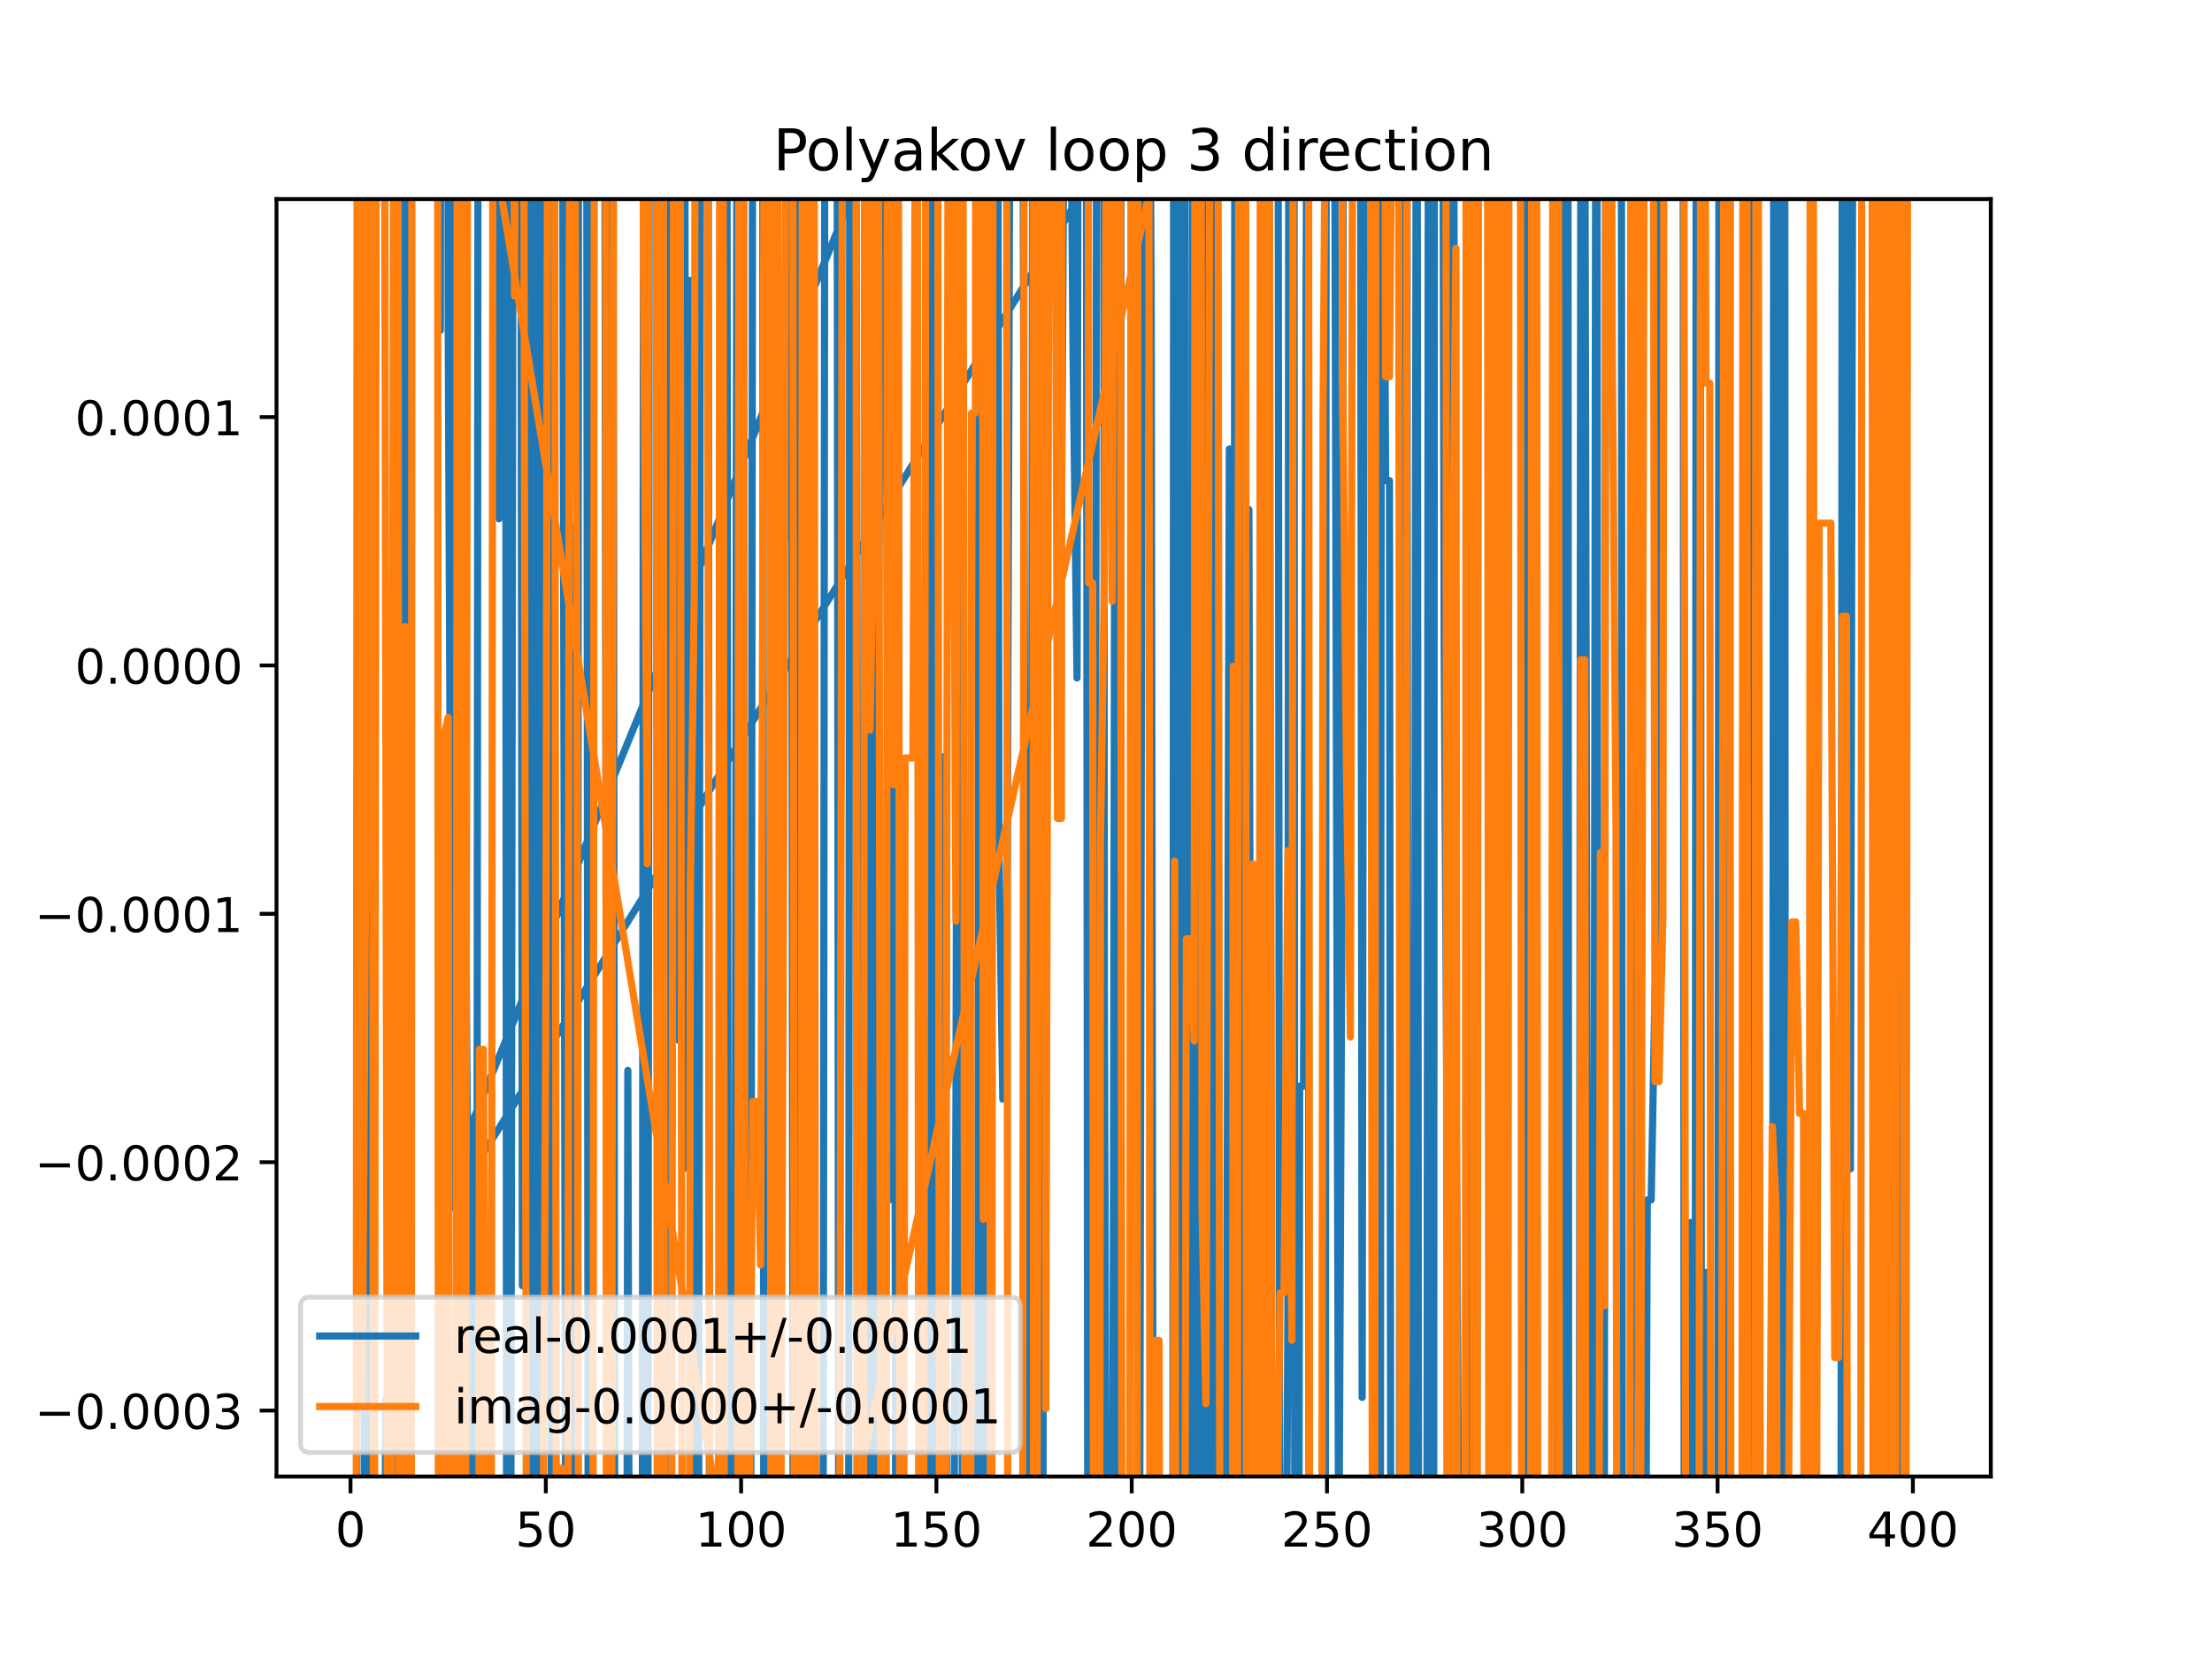 <?xml version="1.0" encoding="utf-8" standalone="no"?>
<!DOCTYPE svg PUBLIC "-//W3C//DTD SVG 1.1//EN"
  "http://www.w3.org/Graphics/SVG/1.1/DTD/svg11.dtd">
<!-- Created with matplotlib (https://matplotlib.org/) -->
<svg height="345.6pt" version="1.1" viewBox="0 0 460.8 345.6" width="460.8pt" xmlns="http://www.w3.org/2000/svg" xmlns:xlink="http://www.w3.org/1999/xlink">
 <defs>
  <style type="text/css">
*{stroke-linecap:butt;stroke-linejoin:round;}
  </style>
 </defs>
 <g id="figure_1">
  <g id="patch_1">
   <path d="M 0 345.6 
L 460.8 345.6 
L 460.8 0 
L 0 0 
z
" style="fill:#ffffff;"/>
  </g>
  <g id="axes_1">
   <g id="patch_2">
    <path d="M 57.6 307.584 
L 414.72 307.584 
L 414.72 41.472 
L 57.6 41.472 
z
" style="fill:#ffffff;"/>
   </g>
   <g id="matplotlib.axis_1">
    <g id="xtick_1">
     <g id="line2d_1">
      <defs>
       <path d="M 0 0 
L 0 3.5 
" id="ma4614da8e5" style="stroke:#000000;stroke-width:0.8;"/>
      </defs>
      <g>
       <use style="stroke:#000000;stroke-width:0.8;" x="73.019" xlink:href="#ma4614da8e5" y="307.584"/>
      </g>
     </g>
     <g id="text_1">
      <!-- 0 -->
      <defs>
       <path d="M 31.781 66.406 
Q 24.172 66.406 20.328 58.906 
Q 16.5 51.422 16.5 36.375 
Q 16.5 21.391 20.328 13.891 
Q 24.172 6.391 31.781 6.391 
Q 39.453 6.391 43.281 13.891 
Q 47.125 21.391 47.125 36.375 
Q 47.125 51.422 43.281 58.906 
Q 39.453 66.406 31.781 66.406 
z
M 31.781 74.219 
Q 44.047 74.219 50.516 64.516 
Q 56.984 54.828 56.984 36.375 
Q 56.984 17.969 50.516 8.266 
Q 44.047 -1.422 31.781 -1.422 
Q 19.531 -1.422 13.062 8.266 
Q 6.594 17.969 6.594 36.375 
Q 6.594 54.828 13.062 64.516 
Q 19.531 74.219 31.781 74.219 
z
" id="DejaVuSans-48"/>
      </defs>
      <g transform="translate(69.838 322.182)scale(0.1 -0.1)">
       <use xlink:href="#DejaVuSans-48"/>
      </g>
     </g>
    </g>
    <g id="xtick_2">
     <g id="line2d_2">
      <g>
       <use style="stroke:#000000;stroke-width:0.8;" x="113.703" xlink:href="#ma4614da8e5" y="307.584"/>
      </g>
     </g>
     <g id="text_2">
      <!-- 50 -->
      <defs>
       <path d="M 10.797 72.906 
L 49.516 72.906 
L 49.516 64.594 
L 19.828 64.594 
L 19.828 46.734 
Q 21.969 47.469 24.109 47.828 
Q 26.266 48.188 28.422 48.188 
Q 40.625 48.188 47.75 41.5 
Q 54.891 34.812 54.891 23.391 
Q 54.891 11.625 47.562 5.094 
Q 40.234 -1.422 26.906 -1.422 
Q 22.312 -1.422 17.547 -0.641 
Q 12.797 0.141 7.719 1.703 
L 7.719 11.625 
Q 12.109 9.234 16.797 8.062 
Q 21.484 6.891 26.703 6.891 
Q 35.156 6.891 40.078 11.328 
Q 45.016 15.766 45.016 23.391 
Q 45.016 31 40.078 35.438 
Q 35.156 39.891 26.703 39.891 
Q 22.75 39.891 18.812 39.016 
Q 14.891 38.141 10.797 36.281 
z
" id="DejaVuSans-53"/>
      </defs>
      <g transform="translate(107.34 322.182)scale(0.1 -0.1)">
       <use xlink:href="#DejaVuSans-53"/>
       <use x="63.623" xlink:href="#DejaVuSans-48"/>
      </g>
     </g>
    </g>
    <g id="xtick_3">
     <g id="line2d_3">
      <g>
       <use style="stroke:#000000;stroke-width:0.8;" x="154.386" xlink:href="#ma4614da8e5" y="307.584"/>
      </g>
     </g>
     <g id="text_3">
      <!-- 100 -->
      <defs>
       <path d="M 12.406 8.297 
L 28.516 8.297 
L 28.516 63.922 
L 10.984 60.406 
L 10.984 69.391 
L 28.422 72.906 
L 38.281 72.906 
L 38.281 8.297 
L 54.391 8.297 
L 54.391 0 
L 12.406 0 
z
" id="DejaVuSans-49"/>
      </defs>
      <g transform="translate(144.842 322.182)scale(0.1 -0.1)">
       <use xlink:href="#DejaVuSans-49"/>
       <use x="63.623" xlink:href="#DejaVuSans-48"/>
       <use x="127.246" xlink:href="#DejaVuSans-48"/>
      </g>
     </g>
    </g>
    <g id="xtick_4">
     <g id="line2d_4">
      <g>
       <use style="stroke:#000000;stroke-width:0.8;" x="195.07" xlink:href="#ma4614da8e5" y="307.584"/>
      </g>
     </g>
     <g id="text_4">
      <!-- 150 -->
      <g transform="translate(185.526 322.182)scale(0.1 -0.1)">
       <use xlink:href="#DejaVuSans-49"/>
       <use x="63.623" xlink:href="#DejaVuSans-53"/>
       <use x="127.246" xlink:href="#DejaVuSans-48"/>
      </g>
     </g>
    </g>
    <g id="xtick_5">
     <g id="line2d_5">
      <g>
       <use style="stroke:#000000;stroke-width:0.8;" x="235.753" xlink:href="#ma4614da8e5" y="307.584"/>
      </g>
     </g>
     <g id="text_5">
      <!-- 200 -->
      <defs>
       <path d="M 19.188 8.297 
L 53.609 8.297 
L 53.609 0 
L 7.328 0 
L 7.328 8.297 
Q 12.938 14.109 22.625 23.891 
Q 32.328 33.688 34.812 36.531 
Q 39.547 41.844 41.422 45.531 
Q 43.312 49.219 43.312 52.781 
Q 43.312 58.594 39.234 62.25 
Q 35.156 65.922 28.609 65.922 
Q 23.969 65.922 18.812 64.312 
Q 13.672 62.703 7.812 59.422 
L 7.812 69.391 
Q 13.766 71.781 18.938 73 
Q 24.125 74.219 28.422 74.219 
Q 39.75 74.219 46.484 68.547 
Q 53.219 62.891 53.219 53.422 
Q 53.219 48.922 51.531 44.891 
Q 49.859 40.875 45.406 35.406 
Q 44.188 33.984 37.641 27.219 
Q 31.109 20.453 19.188 8.297 
z
" id="DejaVuSans-50"/>
      </defs>
      <g transform="translate(226.209 322.182)scale(0.1 -0.1)">
       <use xlink:href="#DejaVuSans-50"/>
       <use x="63.623" xlink:href="#DejaVuSans-48"/>
       <use x="127.246" xlink:href="#DejaVuSans-48"/>
      </g>
     </g>
    </g>
    <g id="xtick_6">
     <g id="line2d_6">
      <g>
       <use style="stroke:#000000;stroke-width:0.8;" x="276.437" xlink:href="#ma4614da8e5" y="307.584"/>
      </g>
     </g>
     <g id="text_6">
      <!-- 250 -->
      <g transform="translate(266.893 322.182)scale(0.1 -0.1)">
       <use xlink:href="#DejaVuSans-50"/>
       <use x="63.623" xlink:href="#DejaVuSans-53"/>
       <use x="127.246" xlink:href="#DejaVuSans-48"/>
      </g>
     </g>
    </g>
    <g id="xtick_7">
     <g id="line2d_7">
      <g>
       <use style="stroke:#000000;stroke-width:0.8;" x="317.12" xlink:href="#ma4614da8e5" y="307.584"/>
      </g>
     </g>
     <g id="text_7">
      <!-- 300 -->
      <defs>
       <path d="M 40.578 39.312 
Q 47.656 37.797 51.625 33 
Q 55.609 28.219 55.609 21.188 
Q 55.609 10.406 48.188 4.484 
Q 40.766 -1.422 27.094 -1.422 
Q 22.516 -1.422 17.656 -0.516 
Q 12.797 0.391 7.625 2.203 
L 7.625 11.719 
Q 11.719 9.328 16.594 8.109 
Q 21.484 6.891 26.812 6.891 
Q 36.078 6.891 40.938 10.547 
Q 45.797 14.203 45.797 21.188 
Q 45.797 27.641 41.281 31.266 
Q 36.766 34.906 28.719 34.906 
L 20.219 34.906 
L 20.219 43.016 
L 29.109 43.016 
Q 36.375 43.016 40.234 45.922 
Q 44.094 48.828 44.094 54.297 
Q 44.094 59.906 40.109 62.906 
Q 36.141 65.922 28.719 65.922 
Q 24.656 65.922 20.016 65.031 
Q 15.375 64.156 9.812 62.312 
L 9.812 71.094 
Q 15.438 72.656 20.344 73.438 
Q 25.25 74.219 29.594 74.219 
Q 40.828 74.219 47.359 69.109 
Q 53.906 64.016 53.906 55.328 
Q 53.906 49.266 50.438 45.094 
Q 46.969 40.922 40.578 39.312 
z
" id="DejaVuSans-51"/>
      </defs>
      <g transform="translate(307.576 322.182)scale(0.1 -0.1)">
       <use xlink:href="#DejaVuSans-51"/>
       <use x="63.623" xlink:href="#DejaVuSans-48"/>
       <use x="127.246" xlink:href="#DejaVuSans-48"/>
      </g>
     </g>
    </g>
    <g id="xtick_8">
     <g id="line2d_8">
      <g>
       <use style="stroke:#000000;stroke-width:0.8;" x="357.804" xlink:href="#ma4614da8e5" y="307.584"/>
      </g>
     </g>
     <g id="text_8">
      <!-- 350 -->
      <g transform="translate(348.26 322.182)scale(0.1 -0.1)">
       <use xlink:href="#DejaVuSans-51"/>
       <use x="63.623" xlink:href="#DejaVuSans-53"/>
       <use x="127.246" xlink:href="#DejaVuSans-48"/>
      </g>
     </g>
    </g>
    <g id="xtick_9">
     <g id="line2d_9">
      <g>
       <use style="stroke:#000000;stroke-width:0.8;" x="398.487" xlink:href="#ma4614da8e5" y="307.584"/>
      </g>
     </g>
     <g id="text_9">
      <!-- 400 -->
      <defs>
       <path d="M 37.797 64.312 
L 12.891 25.391 
L 37.797 25.391 
z
M 35.203 72.906 
L 47.609 72.906 
L 47.609 25.391 
L 58.016 25.391 
L 58.016 17.188 
L 47.609 17.188 
L 47.609 0 
L 37.797 0 
L 37.797 17.188 
L 4.891 17.188 
L 4.891 26.703 
z
" id="DejaVuSans-52"/>
      </defs>
      <g transform="translate(388.944 322.182)scale(0.1 -0.1)">
       <use xlink:href="#DejaVuSans-52"/>
       <use x="63.623" xlink:href="#DejaVuSans-48"/>
       <use x="127.246" xlink:href="#DejaVuSans-48"/>
      </g>
     </g>
    </g>
   </g>
   <g id="matplotlib.axis_2">
    <g id="ytick_1">
     <g id="line2d_10">
      <defs>
       <path d="M 0 0 
L -3.5 0 
" id="m1b2d227f02" style="stroke:#000000;stroke-width:0.8;"/>
      </defs>
      <g>
       <use style="stroke:#000000;stroke-width:0.8;" x="57.6" xlink:href="#m1b2d227f02" y="293.85"/>
      </g>
     </g>
     <g id="text_10">
      <!-- −0.0003 -->
      <defs>
       <path d="M 10.594 35.5 
L 73.188 35.5 
L 73.188 27.203 
L 10.594 27.203 
z
" id="DejaVuSans-8722"/>
       <path d="M 10.688 12.406 
L 21 12.406 
L 21 0 
L 10.688 0 
z
" id="DejaVuSans-46"/>
      </defs>
      <g transform="translate(7.23 297.649)scale(0.1 -0.1)">
       <use xlink:href="#DejaVuSans-8722"/>
       <use x="83.789" xlink:href="#DejaVuSans-48"/>
       <use x="147.412" xlink:href="#DejaVuSans-46"/>
       <use x="179.199" xlink:href="#DejaVuSans-48"/>
       <use x="242.822" xlink:href="#DejaVuSans-48"/>
       <use x="306.445" xlink:href="#DejaVuSans-48"/>
       <use x="370.068" xlink:href="#DejaVuSans-51"/>
      </g>
     </g>
    </g>
    <g id="ytick_2">
     <g id="line2d_11">
      <g>
       <use style="stroke:#000000;stroke-width:0.8;" x="57.6" xlink:href="#m1b2d227f02" y="242.107"/>
      </g>
     </g>
     <g id="text_11">
      <!-- −0.0002 -->
      <g transform="translate(7.23 245.907)scale(0.1 -0.1)">
       <use xlink:href="#DejaVuSans-8722"/>
       <use x="83.789" xlink:href="#DejaVuSans-48"/>
       <use x="147.412" xlink:href="#DejaVuSans-46"/>
       <use x="179.199" xlink:href="#DejaVuSans-48"/>
       <use x="242.822" xlink:href="#DejaVuSans-48"/>
       <use x="306.445" xlink:href="#DejaVuSans-48"/>
       <use x="370.068" xlink:href="#DejaVuSans-50"/>
      </g>
     </g>
    </g>
    <g id="ytick_3">
     <g id="line2d_12">
      <g>
       <use style="stroke:#000000;stroke-width:0.8;" x="57.6" xlink:href="#m1b2d227f02" y="190.365"/>
      </g>
     </g>
     <g id="text_12">
      <!-- −0.0001 -->
      <g transform="translate(7.23 194.164)scale(0.1 -0.1)">
       <use xlink:href="#DejaVuSans-8722"/>
       <use x="83.789" xlink:href="#DejaVuSans-48"/>
       <use x="147.412" xlink:href="#DejaVuSans-46"/>
       <use x="179.199" xlink:href="#DejaVuSans-48"/>
       <use x="242.822" xlink:href="#DejaVuSans-48"/>
       <use x="306.445" xlink:href="#DejaVuSans-48"/>
       <use x="370.068" xlink:href="#DejaVuSans-49"/>
      </g>
     </g>
    </g>
    <g id="ytick_4">
     <g id="line2d_13">
      <g>
       <use style="stroke:#000000;stroke-width:0.8;" x="57.6" xlink:href="#m1b2d227f02" y="138.623"/>
      </g>
     </g>
     <g id="text_13">
      <!-- 0.0000 -->
      <g transform="translate(15.609 142.422)scale(0.1 -0.1)">
       <use xlink:href="#DejaVuSans-48"/>
       <use x="63.623" xlink:href="#DejaVuSans-46"/>
       <use x="95.41" xlink:href="#DejaVuSans-48"/>
       <use x="159.033" xlink:href="#DejaVuSans-48"/>
       <use x="222.656" xlink:href="#DejaVuSans-48"/>
       <use x="286.279" xlink:href="#DejaVuSans-48"/>
      </g>
     </g>
    </g>
    <g id="ytick_5">
     <g id="line2d_14">
      <g>
       <use style="stroke:#000000;stroke-width:0.8;" x="57.6" xlink:href="#m1b2d227f02" y="86.88"/>
      </g>
     </g>
     <g id="text_14">
      <!-- 0.0001 -->
      <g transform="translate(15.609 90.68)scale(0.1 -0.1)">
       <use xlink:href="#DejaVuSans-48"/>
       <use x="63.623" xlink:href="#DejaVuSans-46"/>
       <use x="95.41" xlink:href="#DejaVuSans-48"/>
       <use x="159.033" xlink:href="#DejaVuSans-48"/>
       <use x="222.656" xlink:href="#DejaVuSans-48"/>
       <use x="286.279" xlink:href="#DejaVuSans-49"/>
      </g>
     </g>
    </g>
   </g>
   <g id="line2d_15">
    <path clip-path="url(#p90f986b285)" d="M 74.316 346.6 
L 74.612 -1 
M 75.667 -1 
L 75.99 346.6 
M 76.53 346.6 
L 76.821 -1 
M 77.499 -1 
L 77.901 308.5 
L 78.198 346.6 
M 80.178 346.6 
L 80.342 291.588 
L 80.447 346.6 
M 81.797 346.6 
L 81.969 247.198 
L 82.271 346.6 
M 82.971 346.6 
L 83.36 -1 
M 84.052 -1 
L 84.41 166.034 
L 84.675 -1 
M 91.092 -1 
L 91.733 68.826 
L 91.791 -1 
M 93.306 -1 
L 93.361 65.585 
L 94.174 251.62 
L 94.688 -1 
M 95.6 -1 
L 95.802 47.565 
L 96.616 132.222 
L 97.429 245.501 
L 236.567 22.266 
L 237.381 339.329 
L 238.078 -1 
M 239.53 -1 
L 239.822 67.591 
L 240.247 346.6 
M 244.33 346.6 
L 244.502 -1 
M 244.934 -1 
L 245.129 346.6 
M 245.801 346.6 
L 245.945 -1 
M 246.78 -1 
L 246.947 346.6 
M 248.194 346.6 
L 248.394 -1 
M 249.213 -1 
L 249.446 346.6 
M 249.734 346.6 
L 249.981 -1 
M 250.806 -1 
L 251.045 346.6 
M 251.925 346.6 
L 252.027 312.137 
L 252.417 -1 
M 253.105 -1 
L 253.376 346.6 
M 255.354 346.6 
L 256.095 93.53 
L 256.732 346.6 
M 256.966 346.6 
L 257.253 -1 
M 258.184 -1 
L 258.466 346.6 
M 259.876 346.6 
L 260.163 106.156 
L 260.828 346.6 
M 263.665 346.6 
L 264.1 -1 
M 266.241 -1 
L 266.595 346.6 
M 267.9 346.6 
L 268.3 272.212 
L 268.489 -1 
M 269.562 -1 
L 269.735 346.6 
M 270.548 346.6 
L 270.741 226.284 
L 271.555 226.284 
L 272.287 -1 
M 272.393 -1 
L 272.732 346.6 
M 276.094 346.6 
L 276.272 -1 
M 278.009 -1 
L 278.064 29.112 
L 278.878 334.55 
L 279.691 158.788 
L 279.819 -1 
M 283.406 -1 
L 283.76 291.105 
L 284.178 -1 
M 285.245 -1 
L 285.387 57.427 
L 285.559 -1 
M 286.325 -1 
L 286.524 346.6 
M 287.552 346.6 
L 287.77 -1 
M 288.219 -1 
L 288.642 100.126 
L 289.455 100.126 
L 289.744 346.6 
M 291.516 346.6 
L 291.74 -1 
M 293.051 -1 
L 293.397 346.6 
M 294.528 346.6 
L 295.046 -1 
M 295.214 -1 
L 295.528 346.6 
M 297.236 346.6 
L 297.563 -1 
M 297.62 -1 
L 297.935 346.6 
M 298.652 346.6 
L 298.816 -1 
M 300.557 -1 
L 300.847 133.803 
L 301.66 272.534 
L 302.196 -1 
M 302.793 -1 
L 303.288 219.27 
L 304.046 346.6 
M 305.277 346.6 
L 305.729 334.934 
L 306.543 133.457 
L 306.9 346.6 
M 307.485 346.6 
L 307.648 -1 
M 310.136 -1 
L 310.411 346.6 
M 310.839 346.6 
L 311.152 -1 
M 312.684 -1 
L 312.949 346.6 
M 317.575 346.6 
L 317.891 -1 
M 319.832 -1 
L 320.079 346.6 
M 323.4 346.6 
L 323.63 179.849 
L 324.258 -1 
M 324.546 -1 
L 325.216 346.6 
M 325.269 346.6 
L 325.461 -1 
M 326.625 -1 
L 326.8 346.6 
M 329 346.6 
L 329.325 10.916 
L 330.139 10.916 
L 330.89 346.6 
M 331.965 346.6 
L 332.448 -1 
M 332.658 -1 
L 332.941 346.6 
M 334.183 346.6 
L 334.207 329.392 
L 334.527 -1 
M 336.582 -1 
L 336.648 37.217 
L 336.71 -1 
M 337.751 -1 
L 337.967 346.6 
M 339.698 346.6 
L 340.214 -1 
M 341.011 -1 
L 341.36 346.6 
M 342.799 346.6 
L 343.158 249.961 
L 343.971 249.961 
L 344.785 205.52 
L 345.599 205.52 
L 345.846 -1 
M 350.62 -1 
L 350.864 346.6 
M 352.002 346.6 
L 352.108 254.669 
L 352.319 346.6 
M 353.112 346.6 
L 353.363 -1 
M 354.176 -1 
L 354.473 346.6 
M 354.974 346.6 
L 355.363 265.066 
L 356.176 265.066 
L 356.222 346.6 
M 357.834 346.6 
L 358.111 -1 
M 359.184 -1 
L 359.431 275.855 
L 360.245 342.164 
L 360.451 -1 
M 363.537 -1 
L 363.806 346.6 
M 364.819 346.6 
L 365.088 -1 
M 365.498 -1 
L 365.94 59.242 
L 366.368 346.6 
M 369.237 346.6 
L 369.518 -1 
M 370.335 -1 
L 370.523 346.6 
M 371.175 346.6 
L 371.395 -1 
M 371.793 -1 
L 371.937 346.6 
M 383.499 346.6 
L 383.788 -1 
M 384.824 -1 
L 385.469 243.531 
L 386.008 -1 
M 392.439 -1 
L 392.792 254.25 
L 393.252 -1 
M 394.059 -1 
L 394.419 153.69 
L 394.997 -1 
M 395.313 -1 
L 395.755 346.6 
M 396.464 346.6 
L 396.86 129.468 
L 397.275 -1 
M 194.543 -1 
L 98.243 234.107 
L 98.477 346.6 
M 99.296 346.6 
L 99.595 -1 
M 103.451 -1 
L 103.939 108.076 
L 104.036 -1 
M 105.311 -1 
L 105.552 346.6 
M 106.305 346.6 
L 106.38 344.569 
L 106.916 -1 
M 108.486 -1 
L 108.821 267.838 
L 109.219 -1 
M 109.844 -1 
L 110.105 346.6 
M 110.818 346.6 
L 111.099 -1 
M 111.44 -1 
L 111.747 346.6 
M 112.402 346.6 
L 112.707 -1 
M 112.987 -1 
L 113.152 346.6 
M 114.79 346.6 
L 115.119 -1 
M 117.161 -1 
L 117.885 346.6 
M 119.148 346.6 
L 119.398 109.585 
L 119.97 346.6 
M 120.285 346.6 
L 120.539 -1 
M 122.203 -1 
L 122.549 346.6 
M 122.759 346.6 
L 123.11 -1 
M 125.975 -1 
L 126.516 346.6 
M 126.892 346.6 
L 127.342 -1 
M 127.699 -1 
L 128.08 346.6 
M 130.574 346.6 
L 130.79 222.993 
L 131.105 346.6 
M 133.798 346.6 
L 134.044 38.214 
L 134.635 346.6 
M 134.959 346.6 
L 135.261 -1 
M 136.801 -1 
L 137.034 346.6 
M 138.084 346.6 
L 138.113 332.032 
L 138.138 346.6 
M 139.328 346.6 
L 139.638 -1 
M 141.025 -1 
L 141.367 216.678 
L 141.71 -1 
M 142.629 -1 
L 142.995 243.355 
L 143.808 58.408 
L 145.176 346.6 
M 145.511 346.6 
L 145.958 -1 
M 147.506 -1 
L 147.817 346.6 
M 149.571 346.6 
L 150.318 200.167 
L 150.655 -1 
M 151.417 -1 
L 151.766 346.6 
M 153.025 346.6 
L 153.545 -1 
M 154.661 -1 
L 154.957 346.6 
M 156.373 346.6 
L 156.81 -1 
M 158.882 -1 
L 159.121 346.6 
M 159.943 346.6 
L 160.082 302.454 
L 160.306 346.6 
M 161.242 346.6 
L 161.709 189.905 
L 162.027 -1 
M 163.634 -1 
L 164.15 111.906 
L 164.964 111.906 
L 165.236 346.6 
M 166.215 346.6 
L 166.54 -1 
M 166.717 -1 
L 167.405 298.025 
L 168.193 -1 
M 169.303 -1 
L 169.499 346.6 
M 170.631 346.6 
L 170.66 324.628 
L 171.473 324.628 
L 171.844 -1 
M 174.37 -1 
L 174.743 346.6 
M 176.763 346.6 
L 177.04 -1 
M 178.252 -1 
L 178.796 252.201 
L 179.61 201.193 
L 180.424 307.238 
L 181.098 -1 
M 181.326 -1 
L 181.811 346.6 
M 182.433 346.6 
L 182.865 153.231 
L 183.678 32.802 
L 184.492 32.802 
L 185.306 249.936 
L 186.119 13.903 
L 186.624 346.6 
M 190.954 346.6 
L 191.001 311.784 
L 191.524 346.6 
M 192.255 346.6 
L 192.629 330.112 
L 192.676 346.6 
M 193.696 346.6 
L 194.025 -1 
M 194.489 -1 
L 194.821 346.6 
M 196.448 346.6 
L 196.697 157.569 
L 197.294 346.6 
M 198.628 346.6 
L 199.138 231.396 
L 199.66 -1 
M 200.104 -1 
L 200.51 346.6 
M 201.305 346.6 
L 201.579 236.152 
L 201.74 346.6 
M 203.663 346.6 
L 204.017 -1 
M 204.024 -1 
L 204.467 346.6 
M 205.232 346.6 
L 205.647 47.568 
L 206.461 177.892 
L 206.698 -1 
M 207.854 -1 
L 208.088 175.24 
L 208.902 228.98 
L 209.716 216.547 
L 210.438 -1 
M 213.057 -1 
L 213.784 279.028 
L 214.146 346.6 
M 214.705 346.6 
L 215.149 -1 
M 215.654 -1 
L 216.064 346.6 
M 217.274 346.6 
L 217.44 -1 
M 220.103 -1 
L 220.293 111.261 
L 221.107 111.261 
L 221.772 -1 
M 222.937 -1 
L 223.548 75.009 
L 224.362 141.235 
L 224.608 -1 
M 226.294 -1 
L 226.618 346.6 
M 227.957 346.6 
L 228.475 -1 
M 229.941 -1 
L 230.057 204.45 
L 230.513 346.6 
M 231.762 346.6 
L 232.413 -1 
M 232.586 -1 
L 233.26 346.6 
M 233.328 346.6 
L 233.537 -1 
M 235.646 -1 
L 235.753 148.809 
L 235.753 148.809 
" style="fill:none;stroke:#1f77b4;stroke-linecap:square;stroke-width:1.5;"/>
   </g>
   <g id="line2d_16">
    <path clip-path="url(#p90f986b285)" d="M 74.201 346.6 
L 74.405 -1 
M 75.122 -1 
L 75.46 292.263 
L 76.274 166.689 
L 76.48 -1 
M 77.518 -1 
L 77.82 346.6 
M 78.004 346.6 
L 78.39 -1 
M 80.076 -1 
L 80.757 346.6 
M 81.48 346.6 
L 81.969 36.423 
L 82.143 -1 
M 82.891 -1 
L 83.162 346.6 
M 84.183 346.6 
L 84.41 130.52 
L 84.543 346.6 
M 85.675 346.6 
L 85.816 -1 
M 91.156 -1 
L 91.331 346.6 
M 92.388 346.6 
L 92.547 152.992 
L 93.361 149.462 
L 93.607 346.6 
M 95.026 346.6 
L 95.257 -1 
M 96.276 -1 
L 96.477 346.6 
M 96.947 346.6 
L 97.428 -1 
M 97.569 -1 
L 154.953 346.6 
M 236.858 346.6 
L 237.063 -1 
M 239.313 -1 
L 239.561 346.6 
M 240.509 346.6 
L 240.635 279.228 
L 241.449 279.228 
L 241.616 346.6 
M 244.385 346.6 
L 244.704 179.396 
L 244.951 346.6 
M 246.799 346.6 
L 247.145 195.572 
L 247.958 195.572 
L 248.772 216.88 
L 248.943 -1 
M 250.208 -1 
L 250.399 251.259 
L 251.213 292.413 
L 252.11 -1 
M 253.719 -1 
L 254.137 346.6 
M 255.185 346.6 
L 255.281 309.743 
L 255.315 346.6 
M 256.748 346.6 
L 256.909 138.796 
L 257.579 346.6 
M 257.763 346.6 
L 258.08 -1 
M 259.478 -1 
L 259.694 346.6 
M 260.83 346.6 
L 260.977 179.938 
L 261.144 346.6 
M 262.295 346.6 
L 262.568 -1 
M 262.638 -1 
L 262.893 346.6 
M 263.927 346.6 
L 264.175 -1 
M 264.389 -1 
L 265.045 333.951 
L 265.859 333.951 
L 266.673 269.355 
L 267.486 269.355 
L 268.3 177.189 
L 269.114 279.187 
L 269.408 -1 
M 272.584 -1 
L 272.82 346.6 
M 275.355 346.6 
L 275.623 85.304 
L 276.237 -1 
M 279.575 -1 
L 279.691 75.586 
L 280.505 161.322 
L 281.319 216.037 
L 281.823 -1 
M 285.475 -1 
L 285.922 346.6 
M 286.365 346.6 
L 286.628 -1 
M 288.502 -1 
L 288.642 78.452 
L 289.455 78.452 
L 290.115 -1 
M 291.323 -1 
L 291.732 346.6 
M 292.88 346.6 
L 293.126 -1 
M 295.143 -1 
L 295.151 4.411 
L 295.159 -1 
M 297.578 -1 
L 297.592 8.173 
L 297.628 -1 
M 301.206 -1 
L 301.44 346.6 
M 302.156 346.6 
L 302.474 135.813 
L 303.288 51.77 
L 303.538 346.6 
M 305.255 346.6 
L 305.433 -1 
M 306.635 -1 
L 306.955 346.6 
M 307.719 346.6 
L 308.008 -1 
M 309.86 -1 
L 310.169 346.6 
M 310.978 346.6 
L 311.236 -1 
M 311.652 -1 
L 311.962 346.6 
M 312.579 346.6 
L 312.963 -1 
M 313.136 -1 
L 313.499 346.6 
M 314.109 346.6 
L 314.35 -1 
M 316.709 -1 
L 317.003 346.6 
M 318.862 346.6 
L 319.099 -1 
M 320.09 -1 
L 320.361 346.6 
M 323.215 346.6 
L 323.49 -1 
M 324.64 -1 
L 324.848 346.6 
M 329.107 346.6 
L 329.325 137.426 
L 330.139 137.426 
L 330.375 346.6 
M 333.082 346.6 
L 333.394 177.59 
L 334.207 272.031 
L 334.539 -1 
M 335.713 -1 
L 335.835 68.617 
L 336.648 172.698 
L 336.807 346.6 
M 339.536 346.6 
L 339.731 -1 
M 340.894 -1 
L 341.428 346.6 
M 341.692 346.6 
L 342.565 -1 
M 344.367 -1 
L 344.785 225.312 
L 345.599 225.312 
L 346.412 190.859 
L 346.647 -1 
M 350.777 -1 
L 351.172 346.6 
M 353.945 346.6 
L 354.287 -1 
M 355.174 -1 
L 355.363 79.814 
L 356.176 79.814 
L 356.421 346.6 
M 358.589 346.6 
L 358.617 342.593 
L 359.152 -1 
M 360.283 -1 
L 360.602 346.6 
M 362.888 346.6 
L 363.085 -1 
M 363.893 -1 
L 364.081 346.6 
M 365.578 346.6 
L 365.8 -1 
M 366.247 -1 
L 366.734 346.6 
M 368.495 346.6 
L 369.195 234.687 
L 370.009 251.538 
L 370.28 346.6 
M 372.44 346.6 
L 372.45 338.523 
L 373.263 192.058 
L 374.077 192.058 
L 374.891 231.96 
L 375.704 231.96 
L 375.818 346.6 
M 376.914 346.6 
L 377.108 -1 
M 377.721 -1 
L 378.059 346.6 
M 378.366 346.6 
L 378.959 108.988 
L 381.4 108.988 
L 382.214 282.801 
L 383.028 282.801 
L 383.841 128.393 
L 384.655 128.393 
L 384.822 346.6 
M 387.619 346.6 
L 387.86 -1 
M 389.981 -1 
L 390.209 346.6 
M 391.291 346.6 
L 391.495 -1 
M 392.423 -1 
L 392.611 346.6 
M 393.036 346.6 
L 393.291 -1 
M 393.908 -1 
L 394.154 346.6 
M 394.884 346.6 
L 395.346 -1 
M 396.41 -1 
L 396.715 346.6 
M 397.036 346.6 
L 397.406 -1 
M 248.752 -1 
L 170.117 346.6 
M 99.743 346.6 
L 99.87 218.594 
L 100.684 218.594 
L 101.452 346.6 
M 102.32 346.6 
L 102.701 -1 
M 106.985 -1 
L 107.193 61.649 
L 107.302 -1 
M 109.082 -1 
L 109.695 346.6 
M 113.025 346.6 
L 113.703 213.072 
L 114.111 -1 
M 115.514 -1 
L 115.924 346.6 
M 116.811 346.6 
L 116.957 305.834 
L 117.015 346.6 
M 118.295 346.6 
L 118.585 54.382 
L 118.936 -1 
M 119.667 -1 
L 120.212 146.48 
L 120.55 346.6 
M 123.523 346.6 
L 123.824 -1 
M 126.158 -1 
L 126.322 346.6 
M 127.424 346.6 
L 127.535 213.379 
L 127.85 -1 
M 133.881 -1 
L 134.044 56.794 
L 134.858 179.951 
L 135.164 -1 
M 136.697 -1 
L 136.942 346.6 
M 137.762 346.6 
L 138.078 -1 
M 138.144 -1 
L 138.429 346.6 
M 139.903 346.6 
L 140.355 -1 
M 141.653 -1 
L 142.111 346.6 
M 143.578 346.6 
L 143.808 184.566 
L 144.622 124.39 
L 144.836 -1 
M 146.218 -1 
L 146.249 12.956 
L 146.315 -1 
M 147.327 -1 
L 147.942 346.6 
M 149.649 346.6 
L 149.948 -1 
M 150.637 -1 
L 150.896 346.6 
M 153.675 346.6 
L 153.922 -1 
M 154.927 -1 
L 155.2 328.06 
L 156.013 328.06 
L 156.827 229.488 
L 157.641 229.488 
L 158.454 263.504 
L 159.265 -1 
M 160.402 -1 
L 160.613 346.6 
M 161.283 346.6 
L 161.572 -1 
M 161.968 -1 
L 162.515 346.6 
M 162.543 346.6 
L 163.336 157.412 
L 163.713 -1 
M 165.138 -1 
L 165.468 346.6 
M 166.858 346.6 
L 167.145 -1 
M 167.617 -1 
L 167.852 346.6 
M 168.505 346.6 
L 168.688 -1 
M 169.594 -1 
L 169.846 292.078 
L 170.176 346.6 
M 174.895 346.6 
L 175.523 -1 
M 178.32 -1 
L 178.507 346.6 
M 179.867 346.6 
L 180.132 -1 
M 181.004 -1 
L 181.237 152.099 
L 182.051 105.993 
L 182.532 -1 
M 182.974 -1 
L 183.486 346.6 
M 184.598 346.6 
L 184.881 -1 
M 185.924 -1 
L 186.119 163.494 
L 186.462 -1 
M 187.143 -1 
L 187.466 346.6 
M 188.248 346.6 
L 188.56 157.888 
L 190.188 157.888 
L 190.759 -1 
M 191.069 -1 
L 191.42 346.6 
M 192.377 346.6 
L 192.9 -1 
M 195.338 -1 
L 195.736 346.6 
M 196.938 346.6 
L 197.511 20.748 
L 198.324 20.748 
L 199.138 191.854 
L 199.468 -1 
M 200.54 -1 
L 200.765 107.287 
L 200.975 346.6 
M 202.17 346.6 
L 202.393 86.04 
L 203.206 86.04 
L 203.263 -1 
M 204.687 -1 
L 204.834 254.004 
L 205.074 -1 
M 206.084 -1 
L 206.333 346.6 
M 206.6 346.6 
L 206.872 -1 
M 209.627 -1 
L 209.716 49.956 
L 209.949 346.6 
M 213.018 346.6 
L 213.37 -1 
M 215.198 -1 
L 215.329 346.6 
M 215.952 346.6 
L 216.225 236.942 
L 216.455 -1 
M 217.585 -1 
L 217.852 293.452 
L 218.61 -1 
M 219.761 -1 
L 220.293 170.496 
L 221.107 170.496 
L 221.27 -1 
M 226.686 -1 
L 226.803 121.402 
L 227.616 121.402 
L 227.821 346.6 
M 229.078 346.6 
L 229.244 175.66 
L 230.057 120.348 
L 230.559 -1 
M 231.176 -1 
L 231.685 125.228 
L 232.167 -1 
M 233.369 -1 
L 233.742 346.6 
M 235.302 346.6 
L 235.654 -1 
L 235.654 -1 
" style="fill:none;stroke:#ff7f0e;stroke-linecap:square;stroke-width:1.5;"/>
   </g>
   <g id="patch_3">
    <path d="M 57.6 307.584 
L 57.6 41.472 
" style="fill:none;stroke:#000000;stroke-linecap:square;stroke-linejoin:miter;stroke-width:0.8;"/>
   </g>
   <g id="patch_4">
    <path d="M 414.72 307.584 
L 414.72 41.472 
" style="fill:none;stroke:#000000;stroke-linecap:square;stroke-linejoin:miter;stroke-width:0.8;"/>
   </g>
   <g id="patch_5">
    <path d="M 57.6 307.584 
L 414.72 307.584 
" style="fill:none;stroke:#000000;stroke-linecap:square;stroke-linejoin:miter;stroke-width:0.8;"/>
   </g>
   <g id="patch_6">
    <path d="M 57.6 41.472 
L 414.72 41.472 
" style="fill:none;stroke:#000000;stroke-linecap:square;stroke-linejoin:miter;stroke-width:0.8;"/>
   </g>
   <g id="text_15">
    <!-- Polyakov loop 3 direction -->
    <defs>
     <path d="M 19.672 64.797 
L 19.672 37.406 
L 32.078 37.406 
Q 38.969 37.406 42.719 40.969 
Q 46.484 44.531 46.484 51.125 
Q 46.484 57.672 42.719 61.234 
Q 38.969 64.797 32.078 64.797 
z
M 9.812 72.906 
L 32.078 72.906 
Q 44.344 72.906 50.609 67.359 
Q 56.891 61.812 56.891 51.125 
Q 56.891 40.328 50.609 34.812 
Q 44.344 29.297 32.078 29.297 
L 19.672 29.297 
L 19.672 0 
L 9.812 0 
z
" id="DejaVuSans-80"/>
     <path d="M 30.609 48.391 
Q 23.391 48.391 19.188 42.75 
Q 14.984 37.109 14.984 27.297 
Q 14.984 17.484 19.156 11.844 
Q 23.344 6.203 30.609 6.203 
Q 37.797 6.203 41.984 11.859 
Q 46.188 17.531 46.188 27.297 
Q 46.188 37.016 41.984 42.703 
Q 37.797 48.391 30.609 48.391 
z
M 30.609 56 
Q 42.328 56 49.016 48.375 
Q 55.719 40.766 55.719 27.297 
Q 55.719 13.875 49.016 6.219 
Q 42.328 -1.422 30.609 -1.422 
Q 18.844 -1.422 12.172 6.219 
Q 5.516 13.875 5.516 27.297 
Q 5.516 40.766 12.172 48.375 
Q 18.844 56 30.609 56 
z
" id="DejaVuSans-111"/>
     <path d="M 9.422 75.984 
L 18.406 75.984 
L 18.406 0 
L 9.422 0 
z
" id="DejaVuSans-108"/>
     <path d="M 32.172 -5.078 
Q 28.375 -14.844 24.75 -17.812 
Q 21.141 -20.797 15.094 -20.797 
L 7.906 -20.797 
L 7.906 -13.281 
L 13.188 -13.281 
Q 16.891 -13.281 18.938 -11.516 
Q 21 -9.766 23.484 -3.219 
L 25.094 0.875 
L 2.984 54.688 
L 12.5 54.688 
L 29.594 11.922 
L 46.688 54.688 
L 56.203 54.688 
z
" id="DejaVuSans-121"/>
     <path d="M 34.281 27.484 
Q 23.391 27.484 19.188 25 
Q 14.984 22.516 14.984 16.5 
Q 14.984 11.719 18.141 8.906 
Q 21.297 6.109 26.703 6.109 
Q 34.188 6.109 38.703 11.406 
Q 43.219 16.703 43.219 25.484 
L 43.219 27.484 
z
M 52.203 31.203 
L 52.203 0 
L 43.219 0 
L 43.219 8.297 
Q 40.141 3.328 35.547 0.953 
Q 30.953 -1.422 24.312 -1.422 
Q 15.922 -1.422 10.953 3.297 
Q 6 8.016 6 15.922 
Q 6 25.141 12.172 29.828 
Q 18.359 34.516 30.609 34.516 
L 43.219 34.516 
L 43.219 35.406 
Q 43.219 41.609 39.141 45 
Q 35.062 48.391 27.688 48.391 
Q 23 48.391 18.547 47.266 
Q 14.109 46.141 10.016 43.891 
L 10.016 52.203 
Q 14.938 54.109 19.578 55.047 
Q 24.219 56 28.609 56 
Q 40.484 56 46.344 49.844 
Q 52.203 43.703 52.203 31.203 
z
" id="DejaVuSans-97"/>
     <path d="M 9.078 75.984 
L 18.109 75.984 
L 18.109 31.109 
L 44.922 54.688 
L 56.391 54.688 
L 27.391 29.109 
L 57.625 0 
L 45.906 0 
L 18.109 26.703 
L 18.109 0 
L 9.078 0 
z
" id="DejaVuSans-107"/>
     <path d="M 2.984 54.688 
L 12.5 54.688 
L 29.594 8.797 
L 46.688 54.688 
L 56.203 54.688 
L 35.688 0 
L 23.484 0 
z
" id="DejaVuSans-118"/>
     <path id="DejaVuSans-32"/>
     <path d="M 18.109 8.203 
L 18.109 -20.797 
L 9.078 -20.797 
L 9.078 54.688 
L 18.109 54.688 
L 18.109 46.391 
Q 20.953 51.266 25.266 53.625 
Q 29.594 56 35.594 56 
Q 45.562 56 51.781 48.094 
Q 58.016 40.188 58.016 27.297 
Q 58.016 14.406 51.781 6.484 
Q 45.562 -1.422 35.594 -1.422 
Q 29.594 -1.422 25.266 0.953 
Q 20.953 3.328 18.109 8.203 
z
M 48.688 27.297 
Q 48.688 37.203 44.609 42.844 
Q 40.531 48.484 33.406 48.484 
Q 26.266 48.484 22.188 42.844 
Q 18.109 37.203 18.109 27.297 
Q 18.109 17.391 22.188 11.75 
Q 26.266 6.109 33.406 6.109 
Q 40.531 6.109 44.609 11.75 
Q 48.688 17.391 48.688 27.297 
z
" id="DejaVuSans-112"/>
     <path d="M 45.406 46.391 
L 45.406 75.984 
L 54.391 75.984 
L 54.391 0 
L 45.406 0 
L 45.406 8.203 
Q 42.578 3.328 38.25 0.953 
Q 33.938 -1.422 27.875 -1.422 
Q 17.969 -1.422 11.734 6.484 
Q 5.516 14.406 5.516 27.297 
Q 5.516 40.188 11.734 48.094 
Q 17.969 56 27.875 56 
Q 33.938 56 38.25 53.625 
Q 42.578 51.266 45.406 46.391 
z
M 14.797 27.297 
Q 14.797 17.391 18.875 11.75 
Q 22.953 6.109 30.078 6.109 
Q 37.203 6.109 41.297 11.75 
Q 45.406 17.391 45.406 27.297 
Q 45.406 37.203 41.297 42.844 
Q 37.203 48.484 30.078 48.484 
Q 22.953 48.484 18.875 42.844 
Q 14.797 37.203 14.797 27.297 
z
" id="DejaVuSans-100"/>
     <path d="M 9.422 54.688 
L 18.406 54.688 
L 18.406 0 
L 9.422 0 
z
M 9.422 75.984 
L 18.406 75.984 
L 18.406 64.594 
L 9.422 64.594 
z
" id="DejaVuSans-105"/>
     <path d="M 41.109 46.297 
Q 39.594 47.172 37.812 47.578 
Q 36.031 48 33.891 48 
Q 26.266 48 22.188 43.047 
Q 18.109 38.094 18.109 28.812 
L 18.109 0 
L 9.078 0 
L 9.078 54.688 
L 18.109 54.688 
L 18.109 46.188 
Q 20.953 51.172 25.484 53.578 
Q 30.031 56 36.531 56 
Q 37.453 56 38.578 55.875 
Q 39.703 55.766 41.062 55.516 
z
" id="DejaVuSans-114"/>
     <path d="M 56.203 29.594 
L 56.203 25.203 
L 14.891 25.203 
Q 15.484 15.922 20.484 11.062 
Q 25.484 6.203 34.422 6.203 
Q 39.594 6.203 44.453 7.469 
Q 49.312 8.734 54.109 11.281 
L 54.109 2.781 
Q 49.266 0.734 44.188 -0.344 
Q 39.109 -1.422 33.891 -1.422 
Q 20.797 -1.422 13.156 6.188 
Q 5.516 13.812 5.516 26.812 
Q 5.516 40.234 12.766 48.109 
Q 20.016 56 32.328 56 
Q 43.359 56 49.781 48.891 
Q 56.203 41.797 56.203 29.594 
z
M 47.219 32.234 
Q 47.125 39.594 43.094 43.984 
Q 39.062 48.391 32.422 48.391 
Q 24.906 48.391 20.391 44.141 
Q 15.875 39.891 15.188 32.172 
z
" id="DejaVuSans-101"/>
     <path d="M 48.781 52.594 
L 48.781 44.188 
Q 44.969 46.297 41.141 47.344 
Q 37.312 48.391 33.406 48.391 
Q 24.656 48.391 19.812 42.844 
Q 14.984 37.312 14.984 27.297 
Q 14.984 17.281 19.812 11.734 
Q 24.656 6.203 33.406 6.203 
Q 37.312 6.203 41.141 7.25 
Q 44.969 8.297 48.781 10.406 
L 48.781 2.094 
Q 45.016 0.344 40.984 -0.531 
Q 36.969 -1.422 32.422 -1.422 
Q 20.062 -1.422 12.781 6.344 
Q 5.516 14.109 5.516 27.297 
Q 5.516 40.672 12.859 48.328 
Q 20.219 56 33.016 56 
Q 37.156 56 41.109 55.141 
Q 45.062 54.297 48.781 52.594 
z
" id="DejaVuSans-99"/>
     <path d="M 18.312 70.219 
L 18.312 54.688 
L 36.812 54.688 
L 36.812 47.703 
L 18.312 47.703 
L 18.312 18.016 
Q 18.312 11.328 20.141 9.422 
Q 21.969 7.516 27.594 7.516 
L 36.812 7.516 
L 36.812 0 
L 27.594 0 
Q 17.188 0 13.234 3.875 
Q 9.281 7.766 9.281 18.016 
L 9.281 47.703 
L 2.688 47.703 
L 2.688 54.688 
L 9.281 54.688 
L 9.281 70.219 
z
" id="DejaVuSans-116"/>
     <path d="M 54.891 33.016 
L 54.891 0 
L 45.906 0 
L 45.906 32.719 
Q 45.906 40.484 42.875 44.328 
Q 39.844 48.188 33.797 48.188 
Q 26.516 48.188 22.312 43.547 
Q 18.109 38.922 18.109 30.906 
L 18.109 0 
L 9.078 0 
L 9.078 54.688 
L 18.109 54.688 
L 18.109 46.188 
Q 21.344 51.125 25.703 53.562 
Q 30.078 56 35.797 56 
Q 45.219 56 50.047 50.172 
Q 54.891 44.344 54.891 33.016 
z
" id="DejaVuSans-110"/>
    </defs>
    <g transform="translate(161.066 35.472)scale(0.12 -0.12)">
     <use xlink:href="#DejaVuSans-80"/>
     <use x="56.678" xlink:href="#DejaVuSans-111"/>
     <use x="117.859" xlink:href="#DejaVuSans-108"/>
     <use x="145.643" xlink:href="#DejaVuSans-121"/>
     <use x="204.822" xlink:href="#DejaVuSans-97"/>
     <use x="266.102" xlink:href="#DejaVuSans-107"/>
     <use x="320.387" xlink:href="#DejaVuSans-111"/>
     <use x="381.568" xlink:href="#DejaVuSans-118"/>
     <use x="440.748" xlink:href="#DejaVuSans-32"/>
     <use x="472.535" xlink:href="#DejaVuSans-108"/>
     <use x="500.318" xlink:href="#DejaVuSans-111"/>
     <use x="561.5" xlink:href="#DejaVuSans-111"/>
     <use x="622.682" xlink:href="#DejaVuSans-112"/>
     <use x="686.158" xlink:href="#DejaVuSans-32"/>
     <use x="717.945" xlink:href="#DejaVuSans-51"/>
     <use x="781.568" xlink:href="#DejaVuSans-32"/>
     <use x="813.355" xlink:href="#DejaVuSans-100"/>
     <use x="876.832" xlink:href="#DejaVuSans-105"/>
     <use x="904.615" xlink:href="#DejaVuSans-114"/>
     <use x="943.479" xlink:href="#DejaVuSans-101"/>
     <use x="1005.002" xlink:href="#DejaVuSans-99"/>
     <use x="1059.982" xlink:href="#DejaVuSans-116"/>
     <use x="1099.191" xlink:href="#DejaVuSans-105"/>
     <use x="1126.975" xlink:href="#DejaVuSans-111"/>
     <use x="1188.156" xlink:href="#DejaVuSans-110"/>
    </g>
   </g>
   <g id="legend_1">
    <g id="patch_7">
     <path d="M 64.6 302.584 
L 210.541 302.584 
Q 212.541 302.584 212.541 300.584 
L 212.541 272.228 
Q 212.541 270.228 210.541 270.228 
L 64.6 270.228 
Q 62.6 270.228 62.6 272.228 
L 62.6 300.584 
Q 62.6 302.584 64.6 302.584 
z
" style="fill:#ffffff;opacity:0.8;stroke:#cccccc;stroke-linejoin:miter;"/>
    </g>
    <g id="line2d_17">
     <path d="M 66.6 278.326 
L 86.6 278.326 
" style="fill:none;stroke:#1f77b4;stroke-linecap:square;stroke-width:1.5;"/>
    </g>
    <g id="line2d_18"/>
    <g id="text_16">
     <!-- real-0.0001+/-0.0001 -->
     <defs>
      <path d="M 4.891 31.391 
L 31.203 31.391 
L 31.203 23.391 
L 4.891 23.391 
z
" id="DejaVuSans-45"/>
      <path d="M 46 62.703 
L 46 35.5 
L 73.188 35.5 
L 73.188 27.203 
L 46 27.203 
L 46 0 
L 37.797 0 
L 37.797 27.203 
L 10.594 27.203 
L 10.594 35.5 
L 37.797 35.5 
L 37.797 62.703 
z
" id="DejaVuSans-43"/>
      <path d="M 25.391 72.906 
L 33.688 72.906 
L 8.297 -9.281 
L 0 -9.281 
z
" id="DejaVuSans-47"/>
     </defs>
     <g transform="translate(94.6 281.826)scale(0.1 -0.1)">
      <use xlink:href="#DejaVuSans-114"/>
      <use x="38.863" xlink:href="#DejaVuSans-101"/>
      <use x="100.387" xlink:href="#DejaVuSans-97"/>
      <use x="161.666" xlink:href="#DejaVuSans-108"/>
      <use x="189.449" xlink:href="#DejaVuSans-45"/>
      <use x="225.533" xlink:href="#DejaVuSans-48"/>
      <use x="289.156" xlink:href="#DejaVuSans-46"/>
      <use x="320.943" xlink:href="#DejaVuSans-48"/>
      <use x="384.566" xlink:href="#DejaVuSans-48"/>
      <use x="448.189" xlink:href="#DejaVuSans-48"/>
      <use x="511.812" xlink:href="#DejaVuSans-49"/>
      <use x="575.436" xlink:href="#DejaVuSans-43"/>
      <use x="659.225" xlink:href="#DejaVuSans-47"/>
      <use x="692.916" xlink:href="#DejaVuSans-45"/>
      <use x="729" xlink:href="#DejaVuSans-48"/>
      <use x="792.623" xlink:href="#DejaVuSans-46"/>
      <use x="824.41" xlink:href="#DejaVuSans-48"/>
      <use x="888.033" xlink:href="#DejaVuSans-48"/>
      <use x="951.656" xlink:href="#DejaVuSans-48"/>
      <use x="1015.279" xlink:href="#DejaVuSans-49"/>
     </g>
    </g>
    <g id="line2d_19">
     <path d="M 66.6 293.004 
L 86.6 293.004 
" style="fill:none;stroke:#ff7f0e;stroke-linecap:square;stroke-width:1.5;"/>
    </g>
    <g id="line2d_20"/>
    <g id="text_17">
     <!-- imag-0.0000+/-0.0001 -->
     <defs>
      <path d="M 52 44.188 
Q 55.375 50.25 60.062 53.125 
Q 64.75 56 71.094 56 
Q 79.641 56 84.281 50.016 
Q 88.922 44.047 88.922 33.016 
L 88.922 0 
L 79.891 0 
L 79.891 32.719 
Q 79.891 40.578 77.094 44.375 
Q 74.312 48.188 68.609 48.188 
Q 61.625 48.188 57.562 43.547 
Q 53.516 38.922 53.516 30.906 
L 53.516 0 
L 44.484 0 
L 44.484 32.719 
Q 44.484 40.625 41.703 44.406 
Q 38.922 48.188 33.109 48.188 
Q 26.219 48.188 22.156 43.531 
Q 18.109 38.875 18.109 30.906 
L 18.109 0 
L 9.078 0 
L 9.078 54.688 
L 18.109 54.688 
L 18.109 46.188 
Q 21.188 51.219 25.484 53.609 
Q 29.781 56 35.688 56 
Q 41.656 56 45.828 52.969 
Q 50 49.953 52 44.188 
z
" id="DejaVuSans-109"/>
      <path d="M 45.406 27.984 
Q 45.406 37.75 41.375 43.109 
Q 37.359 48.484 30.078 48.484 
Q 22.859 48.484 18.828 43.109 
Q 14.797 37.75 14.797 27.984 
Q 14.797 18.266 18.828 12.891 
Q 22.859 7.516 30.078 7.516 
Q 37.359 7.516 41.375 12.891 
Q 45.406 18.266 45.406 27.984 
z
M 54.391 6.781 
Q 54.391 -7.172 48.188 -13.984 
Q 42 -20.797 29.203 -20.797 
Q 24.469 -20.797 20.266 -20.094 
Q 16.062 -19.391 12.109 -17.922 
L 12.109 -9.188 
Q 16.062 -11.328 19.922 -12.344 
Q 23.781 -13.375 27.781 -13.375 
Q 36.625 -13.375 41.016 -8.766 
Q 45.406 -4.156 45.406 5.172 
L 45.406 9.625 
Q 42.625 4.781 38.281 2.391 
Q 33.938 0 27.875 0 
Q 17.828 0 11.672 7.656 
Q 5.516 15.328 5.516 27.984 
Q 5.516 40.672 11.672 48.328 
Q 17.828 56 27.875 56 
Q 33.938 56 38.281 53.609 
Q 42.625 51.219 45.406 46.391 
L 45.406 54.688 
L 54.391 54.688 
z
" id="DejaVuSans-103"/>
     </defs>
     <g transform="translate(94.6 296.504)scale(0.1 -0.1)">
      <use xlink:href="#DejaVuSans-105"/>
      <use x="27.783" xlink:href="#DejaVuSans-109"/>
      <use x="125.195" xlink:href="#DejaVuSans-97"/>
      <use x="186.475" xlink:href="#DejaVuSans-103"/>
      <use x="249.951" xlink:href="#DejaVuSans-45"/>
      <use x="286.035" xlink:href="#DejaVuSans-48"/>
      <use x="349.658" xlink:href="#DejaVuSans-46"/>
      <use x="381.445" xlink:href="#DejaVuSans-48"/>
      <use x="445.068" xlink:href="#DejaVuSans-48"/>
      <use x="508.691" xlink:href="#DejaVuSans-48"/>
      <use x="572.314" xlink:href="#DejaVuSans-48"/>
      <use x="635.938" xlink:href="#DejaVuSans-43"/>
      <use x="719.727" xlink:href="#DejaVuSans-47"/>
      <use x="753.418" xlink:href="#DejaVuSans-45"/>
      <use x="789.502" xlink:href="#DejaVuSans-48"/>
      <use x="853.125" xlink:href="#DejaVuSans-46"/>
      <use x="884.912" xlink:href="#DejaVuSans-48"/>
      <use x="948.535" xlink:href="#DejaVuSans-48"/>
      <use x="1012.158" xlink:href="#DejaVuSans-48"/>
      <use x="1075.781" xlink:href="#DejaVuSans-49"/>
     </g>
    </g>
   </g>
  </g>
 </g>
 <defs>
  <clipPath id="p90f986b285">
   <rect height="266.112" width="357.12" x="57.6" y="41.472"/>
  </clipPath>
 </defs>
</svg>

